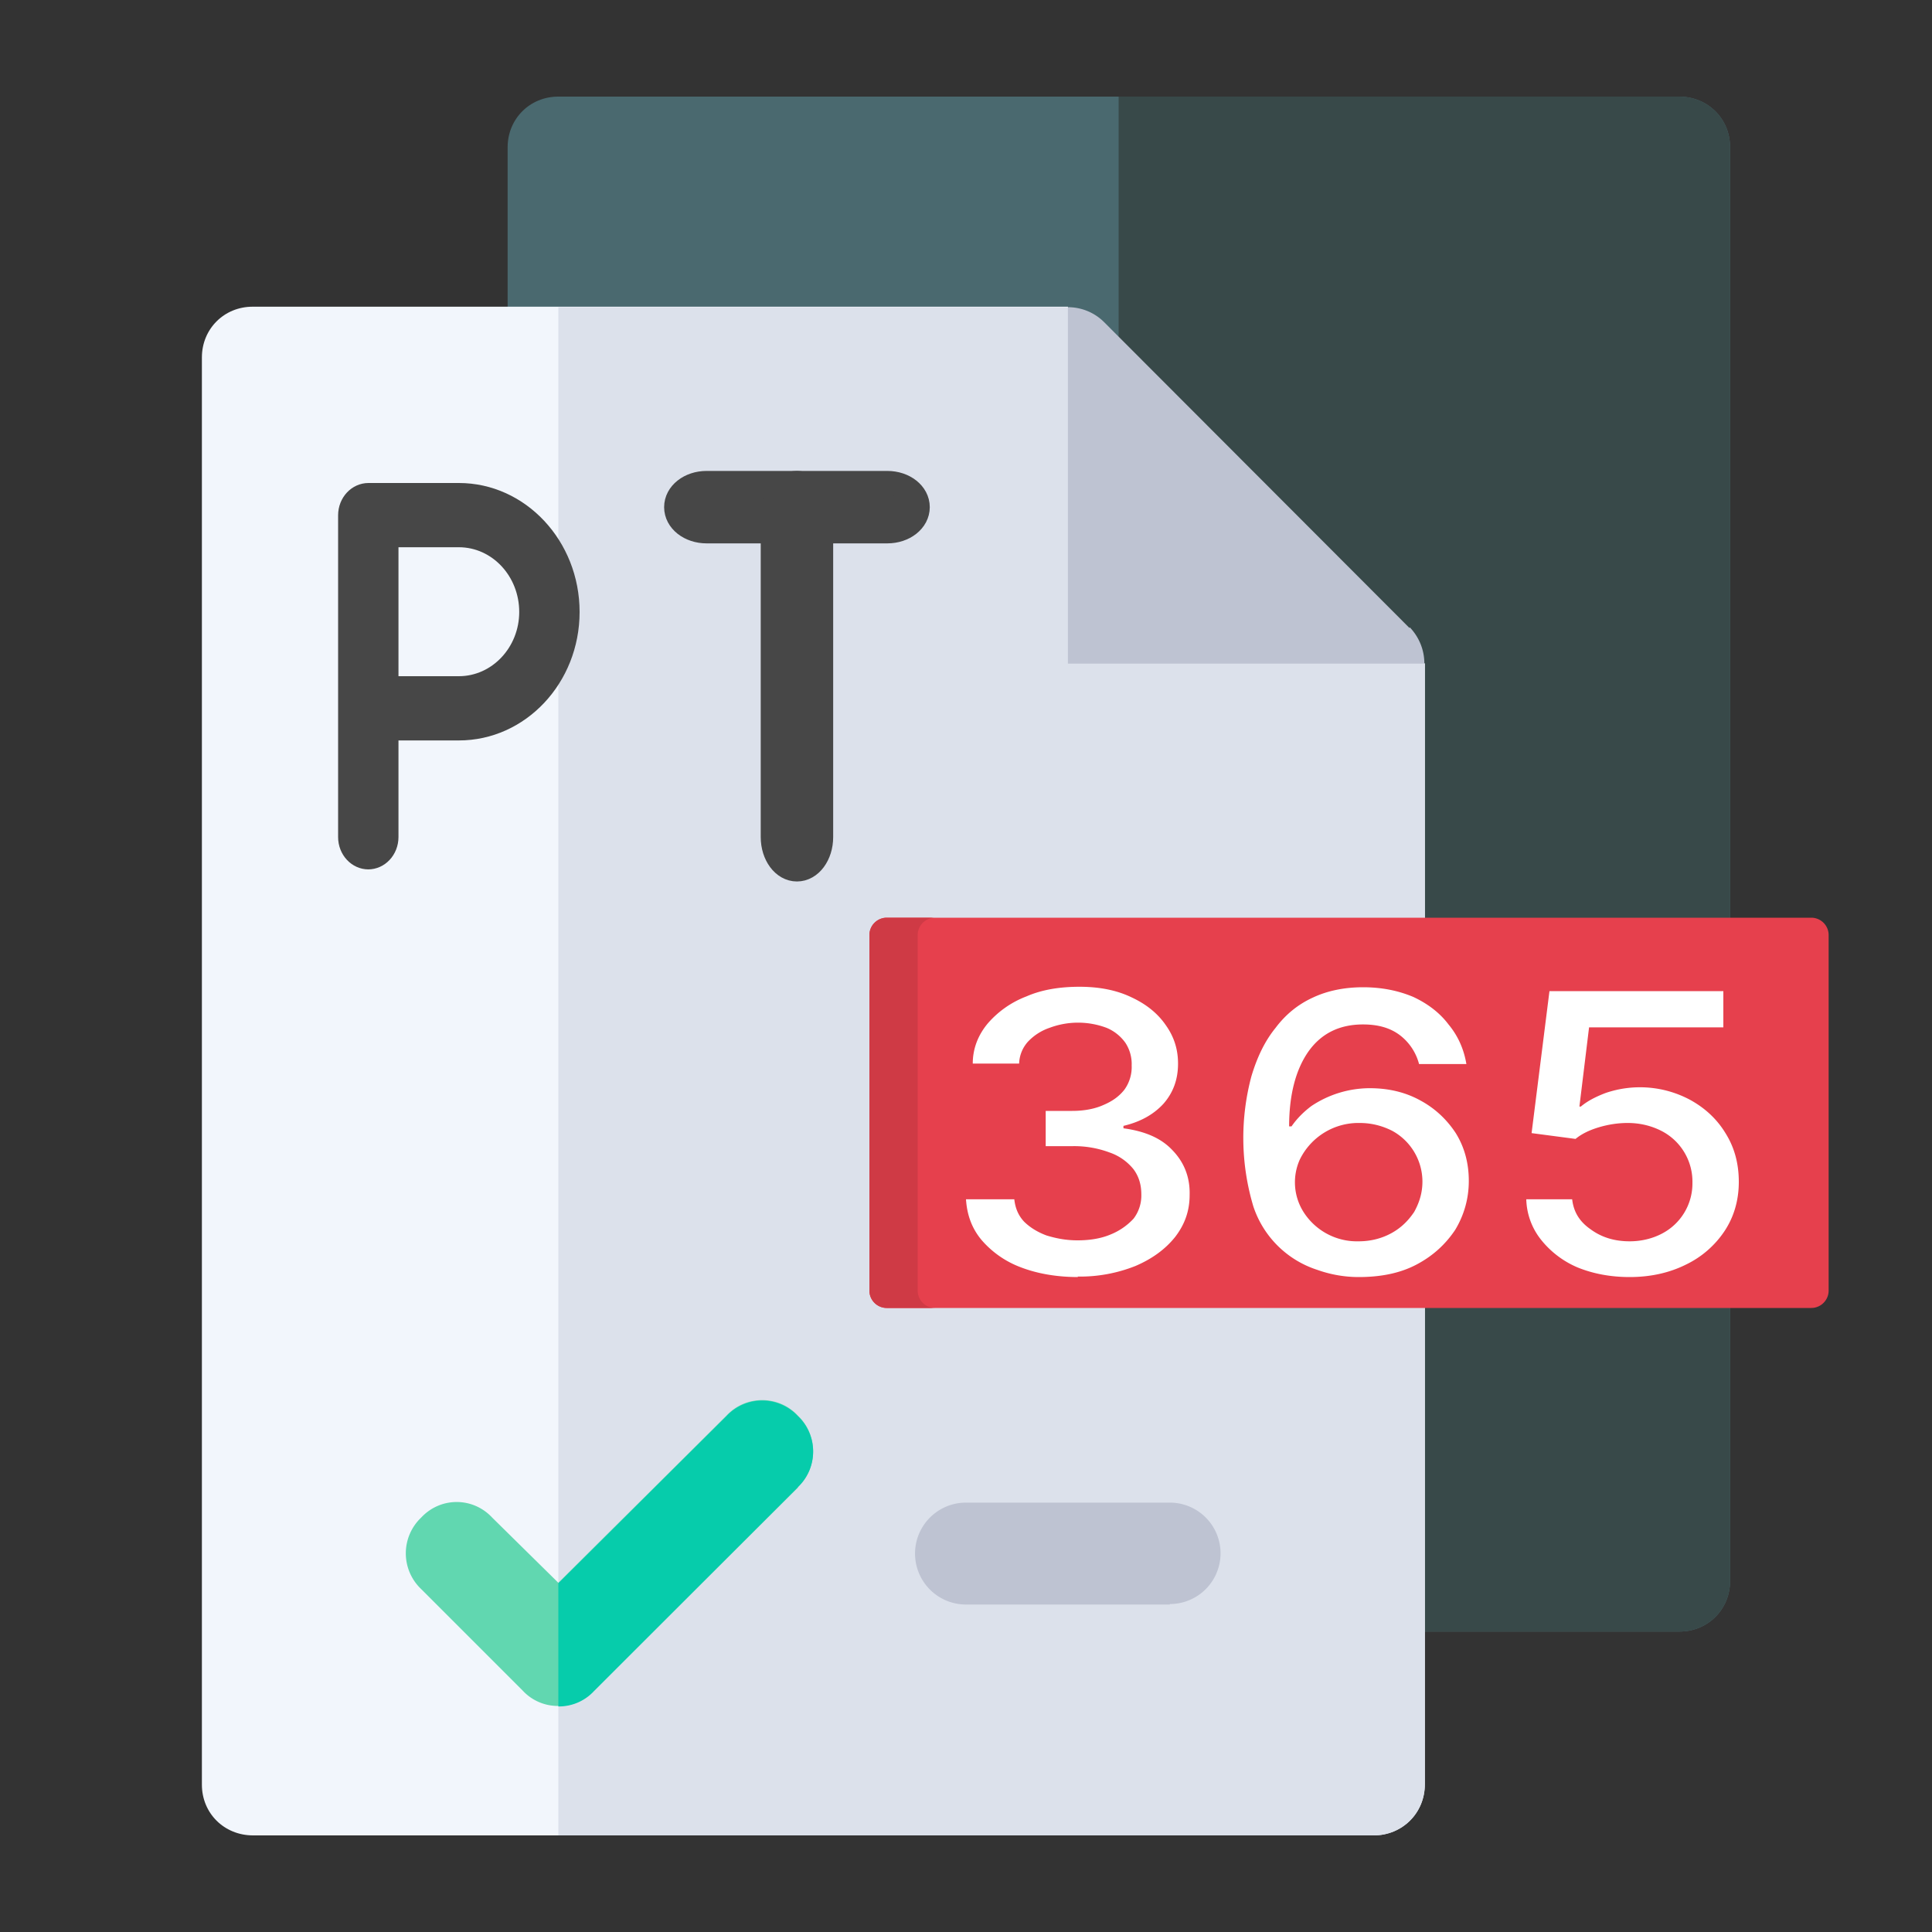 <svg width="40" height="40" fill="none" xmlns="http://www.w3.org/2000/svg"><rect width="100%" height="100%" fill="#333333" stroke="none"/><g clip-path="url(#a)"><path d="M35.82 3.05v29.68c0 .59-.46 1.05-1.05 1.05h-6.33c-.6 0-1.06-.46-1.06-1.05L10.51 7.4V3.05c0-.59.46-1.05 1.05-1.05h23.2c.6 0 1.06.46 1.06 1.05Z" fill="#4A696F"/><path d="M35.82 3.05v29.68c0 .59-.46 1.05-1.05 1.05h-6.33c-.6 0-1.06-.46-1.06-1.05l-4.22-6.33V2h11.6c.6 0 1.06.46 1.06 1.05Z" fill="#384949"/><path d="M29.5 13.74v23.2c0 .6-.47 1.06-1.06 1.06H5.24c-.6 0-1.06-.46-1.06-1.05V7.4c0-.59.46-1.05 1.05-1.05h16.88l1.05 6.33 6.33 1.05Z" fill="#F2F6FC"/><path d="M29.5 13.74v23.2c0 .6-.47 1.06-1.06 1.06H11.56V6.36h10.55l1.05 6.33 6.33 1.05Z" fill="#DCE1EB"/><path d="M16.52 30.8 12.3 35a.99.99 0 0 1-.74.32.99.99 0 0 1-.74-.32l-2.1-2.1a1.02 1.02 0 0 1 0-1.48c.4-.43 1.07-.43 1.47 0l1.37 1.35 3.48-3.46c.4-.43 1.08-.43 1.48 0 .42.4.42 1.07 0 1.47Z" fill="#61D7B0"/><path d="M24.22 33.22H20a1.05 1.05 0 1 1 0-2.11h4.22a1.05 1.05 0 1 1 0 2.1ZM29.18 13l-6.32-6.33c-.2-.2-.47-.31-.75-.31v7.38h7.38c0-.3-.12-.56-.3-.75Z" fill="#BEC3D2"/><path d="M16.52 29.32c.42.4.42 1.07 0 1.47l-4.22 4.22a.99.99 0 0 1-.74.32v-2.55l3.48-3.46c.4-.43 1.08-.43 1.48 0Z" fill="#06CCAB"/><path d="M18.38 11h-3.75c-.35 0-.63-.22-.63-.5s.28-.5.63-.5h3.74c.35 0 .63.22.63.5s-.28.5-.63.5Z" fill="#474747" stroke="#474747" stroke-width=".5"/><path d="M7.63 18c-.35 0-.63-.3-.63-.67v-6.66c0-.37.28-.67.63-.67H9.5c1.38 0 2.5 1.2 2.5 2.67s-1.12 2.66-2.5 2.66H8.25v2c0 .37-.28.67-.63.67Zm.62-4H9.5c.69 0 1.25-.6 1.25-1.33 0-.74-.56-1.34-1.25-1.34H8.25V14Z" fill="#474747"/><path d="M16.5 18c-.28 0-.5-.3-.5-.67v-6.66c0-.37.22-.67.5-.67s.5.3.5.67v6.66c0 .37-.22.67-.5.67Z" fill="#474747" stroke="#474747" stroke-width=".5"/><path fill-rule="evenodd" clip-rule="evenodd" d="M18.36 19H37.5a.36.36 0 0 1 .36.36v7.36a.36.36 0 0 1-.36.36H18.36a.36.36 0 0 1-.36-.36v-7.36a.36.36 0 0 1 .36-.36Z" fill="#E6404D"/><path fill-rule="evenodd" clip-rule="evenodd" d="M19 26.72v-7.36a.36.36 0 0 1 .36-.36h-1a.36.36 0 0 0-.36.36v7.36a.36.36 0 0 0 .36.36h1a.36.36 0 0 1-.36-.36Z" fill="#CF3A45"/><path d="M22.32 26.44c-.44 0-.84-.07-1.18-.2a1.99 1.99 0 0 1-.82-.57c-.2-.24-.3-.52-.32-.84h1c.02.18.08.33.2.46.12.12.28.22.47.29.2.06.4.1.64.1.26 0 .49-.04.68-.12.2-.08.36-.2.48-.33a.79.79 0 0 0 .16-.5c0-.2-.05-.37-.16-.52a1.09 1.09 0 0 0-.5-.35 2.09 2.09 0 0 0-.77-.13h-.55V23h.55c.24 0 .46-.04.64-.12.19-.08.33-.18.44-.32a.8.8 0 0 0 .15-.5.8.8 0 0 0-.13-.47.9.9 0 0 0-.39-.31 1.68 1.68 0 0 0-1.18 0 1.1 1.1 0 0 0-.45.29.71.71 0 0 0-.18.45h-.96c0-.31.11-.59.31-.83a2 2 0 0 1 .8-.56c.32-.14.69-.2 1.1-.2.41 0 .77.07 1.08.22.3.14.54.33.71.58.17.24.25.5.25.79 0 .33-.1.6-.3.83-.21.23-.49.38-.83.46v.05c.44.06.78.2 1.02.46.24.25.36.56.35.92 0 .33-.1.61-.3.87-.2.25-.47.45-.82.6a3.1 3.1 0 0 1-1.2.22ZM28.13 26.44c-.29 0-.58-.05-.86-.15a2.06 2.06 0 0 1-1.32-1.31 4.94 4.94 0 0 1-.04-2.7c.12-.4.28-.73.5-1 .21-.28.47-.49.78-.63.3-.14.65-.21 1.03-.21.39 0 .73.07 1.04.2.3.14.55.33.73.57.2.24.32.52.37.82h-.98a1.1 1.1 0 0 0-.4-.6c-.2-.15-.45-.22-.76-.22-.48 0-.86.18-1.13.56-.26.37-.4.89-.4 1.55h.05c.11-.16.25-.3.41-.42a2.18 2.18 0 0 1 1.21-.37c.38 0 .73.08 1.04.25.3.16.55.39.74.68.18.29.27.62.27.99s-.1.71-.28 1.01c-.2.3-.46.54-.8.72-.34.18-.74.26-1.2.26Zm0-.74c.25 0 .48-.06.68-.17.2-.11.35-.26.47-.44.11-.2.17-.4.17-.63a1.2 1.2 0 0 0-.63-1.05c-.2-.1-.42-.16-.67-.16a1.35 1.35 0 0 0-1.24.76 1.15 1.15 0 0 0 .07 1.07 1.31 1.31 0 0 0 1.15.62ZM33.74 26.44c-.4 0-.76-.07-1.08-.2a1.93 1.93 0 0 1-.76-.58 1.4 1.4 0 0 1-.3-.83h.95c.03.26.15.46.38.62.23.17.5.25.81.25.25 0 .48-.06.67-.16a1.17 1.17 0 0 0 .63-1.05 1.18 1.18 0 0 0-.65-1.08c-.2-.1-.43-.16-.69-.16-.2 0-.4.03-.6.09-.2.06-.36.14-.48.24l-.91-.12.37-2.94h3.6v.75H32.9l-.2 1.64h.03c.13-.11.3-.2.51-.28a2.2 2.2 0 0 1 1.75.14c.31.17.56.4.74.7.18.29.27.62.27 1s-.1.72-.29 1.01a2 2 0 0 1-.8.7c-.34.17-.73.26-1.17.26Z" fill="#fff"/></g><defs><clipPath id="a"><path fill="#fff" transform="translate(2 2)" d="M0 0h36v36H0z"/></clipPath></defs></svg>
